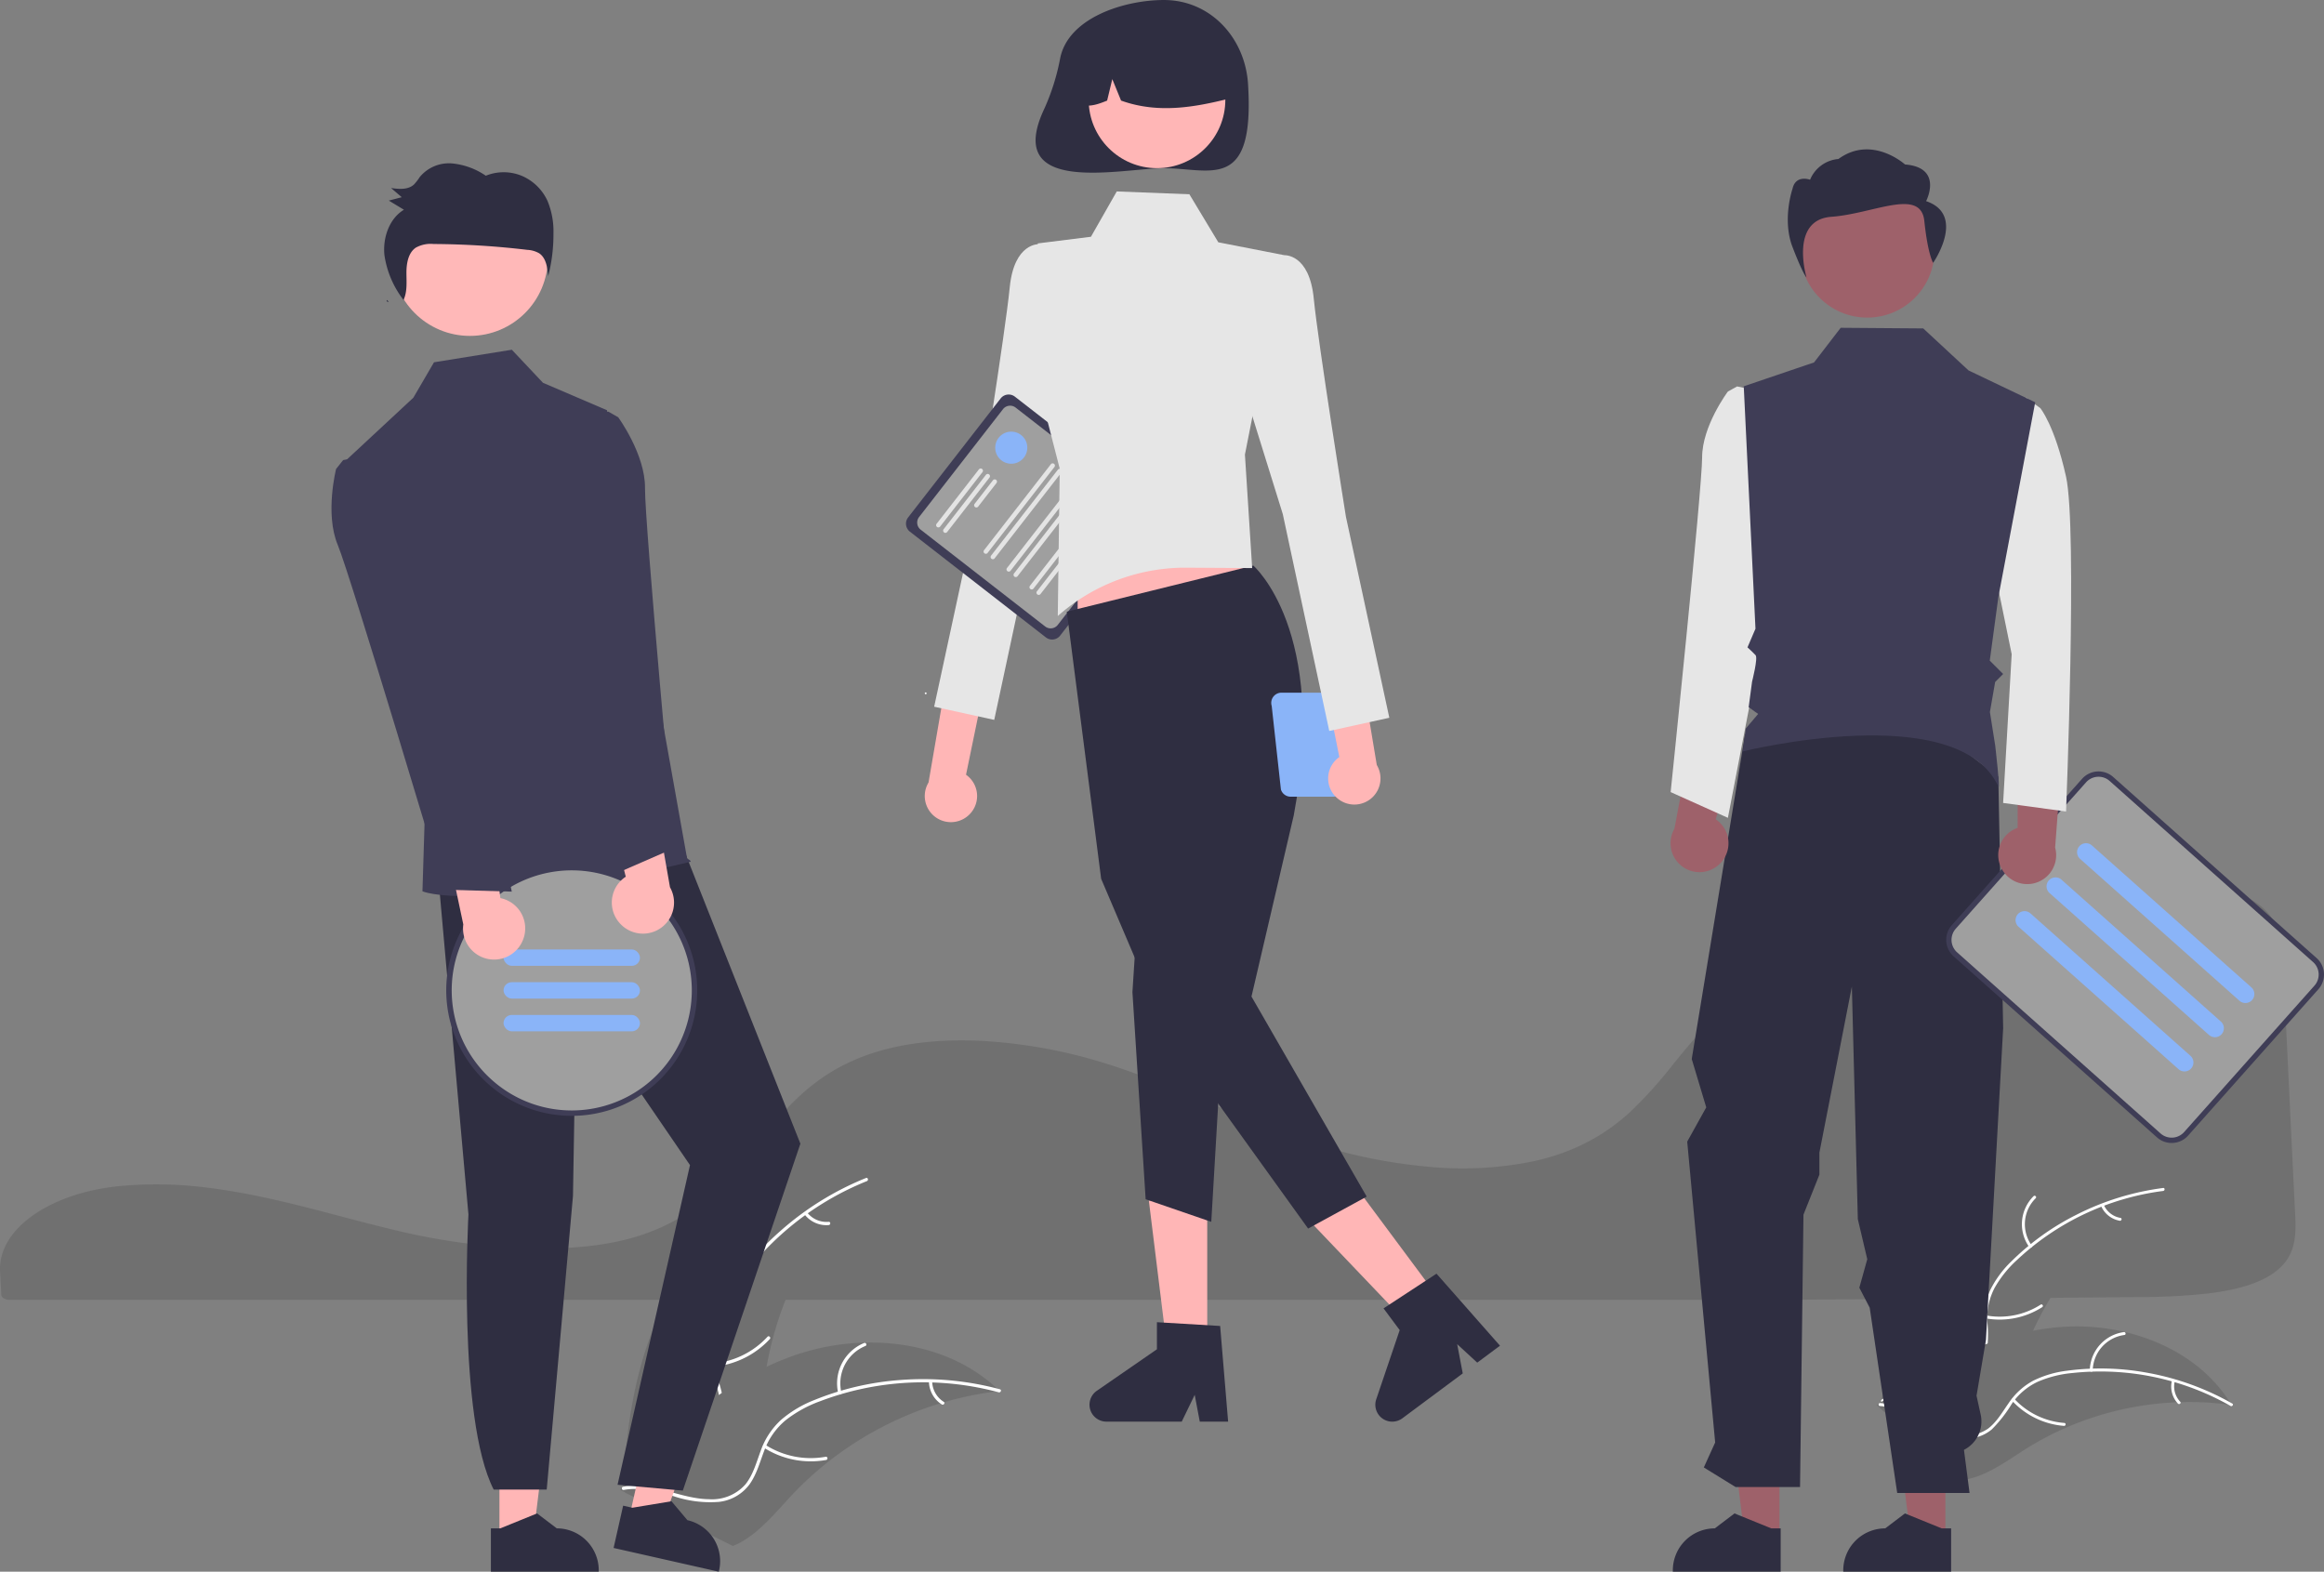 <svg xmlns="http://www.w3.org/2000/svg" width="434.397" height="293.771" viewBox="0 0 434.397 293.771">
  <rect x="0" y="0" width="434.397" height="293.771" fill="#808080" stroke="none"/>
  <g id="Group_1755" data-name="Group 1755" transform="translate(0 0)">
    <path id="Path_21772" data-name="Path 21772" d="M192.884,542.218c-2.063,0-4.13.085-6.148.257l-.294.025c-13.389,1.184-23.183,8.05-22.78,15.973l.078,1.432c.051.906.106,1.879.151,2.959.024.533.751.942,1.656.942h329.34c23.22-.141,46.356-.318,68.762-.527a117.009,117.009,0,0,0,12.58-.652c6.227-.737,10.548-2.2,13.213-4.466h0c3.314-2.813,3.418-6.354,3.218-10.356-.408-8.08-.813-16.568-1.217-25.031-.357-7.458-.712-14.9-1.067-22.018-.22-4.226-.708-7.956-4.471-10.807-4.079-3.083-11.519-4.646-22.112-4.646h-.385c-33.2.118-66.094,11.534-81.855,28.406-1.815,1.943-3.506,4.023-5.141,6.035a81.783,81.783,0,0,1-7.9,8.793A37.116,37.116,0,0,1,463.3,532.6c-.128.089-.274.183-.429.273-.354.231-.725.453-1.086.652a37.714,37.714,0,0,1-6.652,3.025l-.233.078c-.176.063-.366.125-.556.183-1.334.428-2.72.8-4.109,1.1a66.162,66.162,0,0,1-20.3.943,98.116,98.116,0,0,1-20.188-4.114c-6.912-2.184-13.382-4.908-19.639-7.542-2.748-1.157-5.591-2.354-8.43-3.487-.534-.213-1.058-.422-1.591-.63-3.467-1.351-6.611-2.467-9.61-3.412a94.85,94.85,0,0,0-22.9-4.242c-8.257-.452-15.533.4-21.622,2.528a37.134,37.134,0,0,0-4.891,2.107c-7.211,3.745-11.657,9.272-15.956,14.617-5.348,6.648-10.878,13.524-21.8,17.088-12.6,4.116-30.992,2.406-44-.568-4.091-.935-8.177-2.011-12.129-3.052q-2.394-.631-4.791-1.253c-3.141-.811-5.711-1.432-8.089-1.957l-.752-.167c-.418-.091-.837-.182-1.263-.268-2.825-.593-5.455-1.06-8.045-1.427l-.613-.089c-1.229-.162-2.377-.3-3.5-.41l-.45-.045C197.458,542.322,195.173,542.218,192.884,542.218Z" transform="translate(-163.651 -320.845)" fill="#707070"/>
    <path id="Path_21773" data-name="Path 21773" d="M888.068,607.5c9.267-8.351,23.051-12.55,34.613-7.867a57.475,57.475,0,0,0-25.828,29.833c-1.841,4.9-3.378,10.536-7.905,13.158a12.848,12.848,0,0,1-9.48.924,38.155,38.155,0,0,1-8.91-3.929l-.812-.018C873.393,627.674,878.8,615.854,888.068,607.5Z" transform="translate(-518.277 -377.289)" fill="#707070"/>
    <path id="Path_21774" data-name="Path 21774" d="M922.748,601.555a49.125,49.125,0,0,0-27.33,12.907,21.154,21.154,0,0,0-4.154,5.165,12.134,12.134,0,0,0-1.4,6.23,25.121,25.121,0,0,1-.107,6.078,7.43,7.43,0,0,1-3.7,4.823,19.3,19.3,0,0,1-7.41,2.023c-2.833.347-5.782.663-8.234,2.252-.3.193-.579-.28-.282-.472,4.267-2.765,9.666-1.759,14.255-3.6a7.524,7.524,0,0,0,4.706-4.658c.586-2,.294-4.123.226-6.168a12.946,12.946,0,0,1,1.144-6.143,19.555,19.555,0,0,1,3.94-5.306,47.659,47.659,0,0,1,12.112-8.671A50,50,0,0,1,922.743,601c.35-.045.353.505.005.55Z" transform="translate(-518.409 -378.953)" fill="#fff"/>
    <path id="Path_21775" data-name="Path 21775" d="M924.276,613.508a7.37,7.37,0,0,1,.813-9.509c.252-.248.65.132.4.38a6.825,6.825,0,0,0-.738,8.847C924.955,613.513,924.482,613.793,924.276,613.508Z" transform="translate(-544.978 -380.418)" fill="#fff"/>
    <path id="Path_21776" data-name="Path 21776" d="M909.23,646.788a14.206,14.206,0,0,0,10.151-2.033c.3-.191.579.281.282.472a14.776,14.776,0,0,1-10.568,2.094C908.747,647.258,908.883,646.725,909.23,646.788Z" transform="translate(-537.939 -400.905)" fill="#fff"/>
    <path id="Path_21777" data-name="Path 21777" d="M953.144,607.206a4.172,4.172,0,0,0,3.12,2.436c.349.058.213.591-.134.533a4.675,4.675,0,0,1-3.458-2.687.284.284,0,0,1,.1-.377.276.276,0,0,1,.377.1Z" transform="translate(-559.908 -382.002)" fill="#fff"/>
    <path id="Path_21778" data-name="Path 21778" d="M934.746,667.67c-.219-.03-.439-.06-.661-.087a54.94,54.94,0,0,0-8.9-.452c-.23,0-.463.01-.693.02a57.922,57.922,0,0,0-20.782,4.784,56.246,56.246,0,0,0-7.548,4.01c-3.329,2.108-6.771,4.658-10.492,5.518a9.671,9.671,0,0,1-1.176.209L869.12,668.358c-.02-.048-.043-.092-.063-.14l-.638-.5c.119-.087.244-.176.363-.263.069-.051.141-.1.21-.15.047-.033.094-.066.134-.1l.044-.03c.04-.032.081-.058.119-.087q1.047-.741,2.108-1.471s0,0,.01,0a82.7,82.7,0,0,1,17.223-9.258c.183-.069.368-.142.558-.2a53.675,53.675,0,0,1,8.432-2.373,47.455,47.455,0,0,1,4.755-.664,39.461,39.461,0,0,1,12.306.872c8.036,1.863,15.386,6.276,19.739,13.157C934.532,667.317,934.637,667.49,934.746,667.67Z" transform="translate(-517.611 -405.051)" fill="#707070"/>
    <path id="Path_21779" data-name="Path 21779" d="M934.879,675.778a49.126,49.126,0,0,0-29.592-6.149,21.157,21.157,0,0,0-6.427,1.623,12.134,12.134,0,0,0-4.871,4.13,25.111,25.111,0,0,1-3.744,4.788,7.429,7.429,0,0,1-5.854,1.626,19.3,19.3,0,0,1-7.135-2.846c-2.471-1.429-5.016-2.951-7.931-3.159-.353-.025-.293-.572.059-.547,5.072.361,8.777,4.416,13.551,5.7a7.524,7.524,0,0,0,6.562-.886c1.671-1.242,2.717-3.115,3.894-4.789A12.947,12.947,0,0,1,898,671.059a19.554,19.554,0,0,1,6.34-1.864,47.659,47.659,0,0,1,14.891.369,50,50,0,0,1,15.971,5.772c.307.175-.022.616-.327.442Z" transform="translate(-517.948 -412.993)" fill="#fff"/>
    <path id="Path_21780" data-name="Path 21780" d="M948.408,662.206a7.37,7.37,0,0,1,6.374-7.1c.351-.046.439.5.088.543a6.825,6.825,0,0,0-5.916,6.62C948.947,662.619,948.4,662.558,948.408,662.206Z" transform="translate(-557.785 -406.123)" fill="#fff"/>
    <path id="Path_21781" data-name="Path 21781" d="M919.588,680.119a14.206,14.206,0,0,0,9.329,4.489c.353.026.293.573-.059.547a14.777,14.777,0,0,1-9.7-4.691c-.241-.26.189-.6.428-.345Z" transform="translate(-543.06 -418.642)" fill="#fff"/>
    <path id="Path_21782" data-name="Path 21782" d="M979.634,673.278a4.172,4.172,0,0,0,1.025,3.824c.244.257-.186.6-.428.345a4.675,4.675,0,0,1-1.143-4.228.284.284,0,0,1,.3-.244.276.276,0,0,1,.244.3Z" transform="translate(-573.135 -415.1)" fill="#fff"/>
    <path id="Path_21783" data-name="Path 21783" d="M408.432,615.642c7.588-11.51,21.162-19.835,34.831-18.044a63.517,63.517,0,0,0-19.324,39.093c-.606,5.75-.682,12.208-4.795,16.272a14.2,14.2,0,0,1-9.882,3.625,42.169,42.169,0,0,1-10.622-1.724l-.874.206C398.348,641.3,400.843,627.151,408.432,615.642Z" transform="translate(-281.232 -377.122)" fill="#707070"/>
    <path id="Path_21784" data-name="Path 21784" d="M443.259,597.81a54.29,54.29,0,0,0-25.64,21.408,23.379,23.379,0,0,0-3.006,6.68,13.409,13.409,0,0,0,.233,7.053c.616,2.147,1.494,4.271,1.577,6.53a8.21,8.21,0,0,1-2.611,6.186,21.332,21.332,0,0,1-7.362,4.226c-2.934,1.16-6,2.318-8.18,4.7-.264.289-.7-.138-.433-.426,3.794-4.144,9.849-4.57,14.243-7.82a8.315,8.315,0,0,0,3.737-6.291c.071-2.3-.833-4.492-1.475-6.66a14.308,14.308,0,0,1-.485-6.888,21.612,21.612,0,0,1,2.738-6.771,52.669,52.669,0,0,1,10.542-12.643,55.255,55.255,0,0,1,15.962-9.869C443.462,597.078,443.619,597.665,443.259,597.81Z" transform="translate(-281.227 -377.044)" fill="#fff"/>
    <path id="Path_21785" data-name="Path 21785" d="M438.289,624.318a8.145,8.145,0,0,1-1.776-10.4c.2-.336.731-.04.531.3a7.542,7.542,0,0,0,1.672,9.668c.3.25-.127.681-.426.433Z" transform="translate(-300.12 -385.368)" fill="#fff"/>
    <path id="Path_21786" data-name="Path 21786" d="M430.883,661.78a15.7,15.7,0,0,0,10.292-5c.265-.288.7.139.433.427a16.329,16.329,0,0,1-10.72,5.179c-.391.03-.393-.578,0-.608Z" transform="translate(-297.719 -406.92)" fill="#fff"/>
    <path id="Path_21787" data-name="Path 21787" d="M466.251,610.135a4.611,4.611,0,0,0,4.015,1.738c.39-.035.392.573,0,.607a5.167,5.167,0,0,1-4.446-1.912.314.314,0,0,1,0-.43A.305.305,0,0,1,466.251,610.135Z" transform="translate(-315.37 -383.496)" fill="#fff"/>
    <path id="Path_21788" data-name="Path 21788" d="M467.469,668.106c-.243.029-.486.057-.731.09a60.721,60.721,0,0,0-9.646,1.993c-.245.068-.493.14-.735.214a64.013,64.013,0,0,0-20.9,10.9,62.158,62.158,0,0,0-6.957,6.388c-2.974,3.18-5.946,6.865-9.686,8.82a10.681,10.681,0,0,1-1.2.551L397.47,687.1c-.034-.046-.071-.087-.106-.132l-.823-.361c.1-.127.212-.256.315-.382.059-.074.123-.145.182-.219.041-.048.082-.1.116-.143.014-.016.027-.032.039-.044.034-.046.071-.085.1-.127q.914-1.084,1.846-2.159s0,0,.009-.007A91.4,91.4,0,0,1,415,668.832c.176-.125.354-.254.54-.374a59.315,59.315,0,0,1,8.358-4.883,52.439,52.439,0,0,1,4.9-2.033,43.608,43.608,0,0,1,13.4-2.491c9.113-.243,18.2,2.432,24.772,8.581C467.139,667.789,467.3,667.944,467.469,668.106Z" transform="translate(-280.617 -408.1)" fill="#707070"/>
    <path id="Path_21789" data-name="Path 21789" d="M467.61,675.241a54.289,54.289,0,0,0-33.361,1.656,23.379,23.379,0,0,0-6.422,3.524,13.409,13.409,0,0,0-4.06,5.772c-.8,2.085-1.379,4.31-2.673,6.163a8.21,8.21,0,0,1-5.809,3.367,21.331,21.331,0,0,1-8.422-1.059c-3.041-.84-6.185-1.761-9.361-1.173-.385.071-.473-.53-.089-.6,5.525-1.024,10.616,2.281,16.081,2.331a8.315,8.315,0,0,0,6.771-2.773c1.442-1.794,2.04-4.088,2.832-6.205a14.309,14.309,0,0,1,3.76-5.792,21.614,21.614,0,0,1,6.263-3.758,52.674,52.674,0,0,1,16.03-3.748,55.255,55.255,0,0,1,18.687,1.73c.377.1.147.665-.227.564Z" transform="translate(-280.931 -415.001)" fill="#fff"/>
    <path id="Path_21790" data-name="Path 21790" d="M478.2,668.552a8.145,8.145,0,0,1,4.841-9.37c.362-.147.608.409.245.556a7.542,7.542,0,0,0-4.485,8.726c.09.38-.512.467-.6.089Z" transform="translate(-321.524 -408.16)" fill="#fff"/>
    <path id="Path_21791" data-name="Path 21791" d="M450.647,697.446a15.7,15.7,0,0,0,11.226,2.206c.385-.07.473.531.089.6a16.33,16.33,0,0,1-11.677-2.319C449.955,697.722,450.319,697.236,450.647,697.446Z" transform="translate(-307.544 -427.365)" fill="#fff"/>
    <path id="Path_21792" data-name="Path 21792" d="M513.088,673.4a4.61,4.61,0,0,0,2.16,3.8c.332.207-.032.694-.362.488a5.166,5.166,0,0,1-2.4-4.2.314.314,0,0,1,.256-.345.305.305,0,0,1,.345.256Z" transform="translate(-338.848 -415.182)" fill="#fff"/>
    <path id="Path_21793" data-name="Path 21793" d="M519.262,414.523a4.858,4.858,0,0,0-.638-7.422l7.93-38.381-8.556,2.7-6.38,37.13a4.885,4.885,0,0,0,7.644,5.973Z" transform="translate(-338.057 -262.293)" fill="#ffb6b6"/>
    <path id="Path_21794" data-name="Path 21794" d="M539.365,250.59l-5.3-4s-4.675-.331-5.5,8.1-6.012,40.792-6.012,40.792l-8.11,37.563,11.227,2.464,8.686-40.537,8.7-27.966Z" transform="translate(-339.83 -200.953)" fill="#e6e6e6"/>
    <path id="Path_21795" data-name="Path 21795" d="M530.015,348.452l-25.423-19.768a1.9,1.9,0,0,1-.333-2.657l17.3-22.246a1.9,1.9,0,0,1,2.657-.333l25.423,19.768a1.9,1.9,0,0,1,.333,2.657l-17.3,22.247A1.9,1.9,0,0,1,530.015,348.452Z" transform="translate(-334.517 -229.311)" fill="#3f3d56"/>
    <path id="Path_21796" data-name="Path 21796" d="M531.993,348.515l-23.267-18.091a1.683,1.683,0,0,1-.3-2.359L524.112,307.9a1.683,1.683,0,0,1,2.359-.3l23.267,18.091a1.683,1.683,0,0,1,.3,2.359L534.352,348.22a1.683,1.683,0,0,1-2.359.295Z" transform="translate(-336.635 -231.42)" fill="#9f9f9f"/>
    <path id="Path_21797" data-name="Path 21797" d="M515.344,341.753a.421.421,0,0,1-.074-.59l7.911-10.174a.42.42,0,1,1,.664.516l-7.911,10.174A.421.421,0,0,1,515.344,341.753Z" transform="translate(-340.203 -243.261)" fill="#e4e4e4"/>
    <path id="Path_21798" data-name="Path 21798" d="M517.978,343.8a.421.421,0,0,1-.074-.59l7.911-10.174a.42.42,0,1,1,.664.516l-7.911,10.174A.421.421,0,0,1,517.978,343.8Z" transform="translate(-341.526 -244.29)" fill="#e4e4e4"/>
    <path id="Path_21799" data-name="Path 21799" d="M529.616,340.085a.421.421,0,0,1-.074-.59l3.429-4.41a.42.42,0,1,1,.664.516l-3.429,4.41A.421.421,0,0,1,529.616,340.085Z" transform="translate(-347.371 -245.319)" fill="#e4e4e4"/>
    <path id="Path_21800" data-name="Path 21800" d="M533.167,345.716a.421.421,0,0,1-.074-.59l12.489-16.061a.42.42,0,1,1,.664.516l-12.489,16.061A.421.421,0,0,1,533.167,345.716Z" transform="translate(-349.154 -242.295)" fill="#e4e4e4"/>
    <path id="Path_21801" data-name="Path 21801" d="M535.8,347.764a.421.421,0,0,1-.074-.59l12.489-16.061a.42.42,0,0,1,.664.516l-12.489,16.061A.421.421,0,0,1,535.8,347.764Z" transform="translate(-350.477 -243.324)" fill="#e4e4e4"/>
    <path id="Path_21802" data-name="Path 21802" d="M541.78,352.413a.421.421,0,0,1-.074-.59L554.2,335.762a.42.42,0,1,1,.664.516L542.37,352.339a.421.421,0,0,1-.59.074Z" transform="translate(-353.48 -245.658)" fill="#e4e4e4"/>
    <path id="Path_21803" data-name="Path 21803" d="M544.414,354.461a.421.421,0,0,1-.074-.59l12.489-16.061a.42.42,0,1,1,.664.516L545,354.388a.421.421,0,0,1-.59.074Z" transform="translate(-354.803 -246.687)" fill="#e4e4e4"/>
    <path id="Path_21804" data-name="Path 21804" d="M550.394,359.11a.421.421,0,0,1-.074-.59l12.489-16.061a.42.42,0,1,1,.664.516l-12.489,16.061A.421.421,0,0,1,550.394,359.11Z" transform="translate(-357.806 -249.022)" fill="#e4e4e4"/>
    <path id="Path_21805" data-name="Path 21805" d="M553.028,361.158a.421.421,0,0,1-.074-.59l12.489-16.061a.42.42,0,1,1,.664.516l-12.488,16.061A.421.421,0,0,1,553.028,361.158Z" transform="translate(-359.129 -250.05)" fill="#e4e4e4"/>
    <circle id="Ellipse_89" data-name="Ellipse 89" cx="0.173" cy="0.173" r="0.173" transform="translate(172.854 129.415)" fill="#fff"/>
    <path id="Path_21806" data-name="Path 21806" d="M557.137,165.759a41.549,41.549,0,0,1-2.965,9.463c-7.8,16.5,14.416,11.125,22.356,11.125,8.681,0,16.987,4.565,15.718-15.718-.542-8.664-7.037-15.718-15.718-15.718C569.113,154.909,558.687,158.206,557.137,165.759Z" transform="translate(-358.964 -154.909)" fill="#2f2e41"/>
    <path id="Path_21807" data-name="Path 21807" d="M442.326,479.3h-7.4l-3.52-28.528h10.916Z" transform="translate(-216.67 -226.394)" fill="#ffb6b6"/>
    <path id="Path_21808" data-name="Path 21808" d="M598.694,669.986h-5.3l-.947-5.008-2.425,5.008H575.951a3.162,3.162,0,0,1-1.8-5.765l11.234-7.759V651.4l11.816.705Z" transform="translate(-369.135 -404.265)" fill="#2f2e41"/>
    <path id="Path_21809" data-name="Path 21809" d="M515.6,466.235l-5.935,4.414L489.82,449.856l8.76-6.514Z" transform="translate(-246.006 -222.662)" fill="#ffb6b6"/>
    <path id="Path_21810" data-name="Path 21810" d="M703.413,646.642l-4.256,3.165-3.748-3.453,1.042,5.465-11.289,8.394a3.162,3.162,0,0,1-4.882-3.554l4.385-12.93-3.021-4.063,9.9-6.485Z" transform="translate(-423.037 -395.115)" fill="#2f2e41"/>
    <path id="Path_21811" data-name="Path 21811" d="M404.675,217.6l35.11-5.468-6.982-21H404.675Z" transform="translate(-203.243 -95.992)" fill="#ffb6b6"/>
    <path id="Path_21812" data-name="Path 21812" d="M599.108,367.291s14.033,12.124,7.558,46.687l-7.9,33.866,21.536,37.39-10.951,5.973-26.54-36.887-12.145-28.487-6.424-49.927Z" transform="translate(-364.841 -261.575)" fill="#2f2e41"/>
    <path id="Path_21813" data-name="Path 21813" d="M426.09,346.3l-.844,13.072,2.471,38.709,12.267,4.224,2.323-39.661Z" transform="translate(-213.574 -173.925)" fill="#2f2e41"/>
    <path id="Path_21814" data-name="Path 21814" d="M566.927,226.8l13.572.529,5.409,8.978,12.34,2.409-7.367,37.269,1.355,21.213-12.288-.075a35.942,35.942,0,0,0-24.049,9.035h0l.368-27.536-5.285-20.555,1.188-21.554,9.927-1.241Z" transform="translate(-358.182 -191.018)" fill="#e6e6e6"/>
    <circle id="Ellipse_90" data-name="Ellipse 90" cx="12.773" cy="12.773" r="12.773" transform="translate(203.491 5.887)" fill="#ffb6b6"/>
    <path id="Path_21815" data-name="Path 21815" d="M573.624,164.081a14.631,14.631,0,0,1,22.244,12.769c-6.508,1.634-13.346,2.885-20.287.391l-1.639-4.012-.966,4.015c-2.114.864-4.233,1.595-6.352-.008a14.939,14.939,0,0,1,7-13.154Z" transform="translate(-366.034 -158.442)" fill="#2f2e41"/>
    <path id="Path_21816" data-name="Path 21816" d="M641.108,417.48l1.722,15.626a1.907,1.907,0,0,0,1.823,1.347h7.937a1.908,1.908,0,0,0,1.823-1.347l1.426-11.976a2.9,2.9,0,1,0,.747-5.449,1.89,1.89,0,0,0-1.447-.669H642.931a1.908,1.908,0,0,0-1.823,2.468Zm14.98,2.84.874-2.84a1.887,1.887,0,0,0,.029-1.01c.037,0,.073-.011.11-.011a2.068,2.068,0,1,1,0,4.136,2.042,2.042,0,0,1-1.013-.276Z" transform="translate(-403.405 -285.542)" fill="#8ab4f8"/>
    <path id="Path_21817" data-name="Path 21817" d="M658.114,407.839a4.858,4.858,0,0,1,.676-7.419L651.055,362l8.542,2.743,6.192,37.162a4.885,4.885,0,0,1-7.675,5.934Z" transform="translate(-408.443 -258.917)" fill="#ffb6b6"/>
    <path id="Path_21818" data-name="Path 21818" d="M631.577,254.745l5.3-4s4.675-.331,5.5,8.1,6.013,40.792,6.013,40.792L656.5,337.2l-11.226,2.464-8.687-40.537-8.7-27.966Z" transform="translate(-396.811 -203.04)" fill="#e6e6e6"/>
    <circle id="Ellipse_91" data-name="Ellipse 91" cx="3" cy="3" r="3" transform="translate(186.023 80.679)" fill="#8ab4f8"/>
    <path id="Path_21819" data-name="Path 21819" d="M187.544,553.673H193.8l2.975-24.116h-9.228Z" transform="translate(-94.191 -265.962)" fill="#ffb6b6"/>
    <path id="Path_21820" data-name="Path 21820" d="M347.992,725.995h1.76l6.871-2.794,3.682,2.794h0a7.847,7.847,0,0,1,7.847,7.846v.256h-20.16Z" transform="translate(-256.234 -440.326)" fill="#2f2e41"/>
    <path id="Path_21821" data-name="Path 21821" d="M236.221,546.355l6.1,1.377,8.214-22.869-9-2.032Z" transform="translate(-118.639 -262.585)" fill="#ffb6b6"/>
    <path id="Path_21822" data-name="Path 21822" d="M395.85,719.461l1.717.388,7.318-1.212,2.977,3.536h0a7.847,7.847,0,0,1,5.926,9.383l-.056.249-19.665-4.44Z" transform="translate(-279.374 -438.034)" fill="#2f2e41"/>
    <path id="Path_21823" data-name="Path 21823" d="M328.2,472.845l5.654,63.345s-2.118,38.03,4.717,51.412h9.914l4.909-54.885.616-36.839,21.254,31.08-13.538,59.747,12.2,1.091L395.9,522.957l-24.134-60.869Z" transform="translate(-246.294 -309.185)" fill="#2f2e41"/>
    <circle id="Ellipse_92" data-name="Ellipse 92" cx="14.581" cy="14.581" r="14.581" transform="translate(73.247 33.622)" fill="#ffb8b8"/>
    <path id="Path_21824" data-name="Path 21824" d="M342.467,297.545,330.5,292.413l-5.823-6.177-14.547,2.346-3.86,6.618-12.494,11.618,14.639,66.189-.443,14.456s9.369,4.218,50-5.493c.487-.116-.533-.626-.533-.626Z" transform="translate(-229.007 -220.866)" fill="#3f3d56"/>
    <path id="Path_21825" data-name="Path 21825" d="M309.213,267.946q-.152-.208-.3-.419c-.04.085-.072.172-.118.255Z" transform="translate(-236.547 -211.469)" fill="#2f2e41"/>
    <path id="Path_21826" data-name="Path 21826" d="M338.429,223.247a9.3,9.3,0,0,0-4.868-4.7,8.882,8.882,0,0,0-6.659.006,13.413,13.413,0,0,0-6.325-2.3,7.074,7.074,0,0,0-6.03,2.559,9.845,9.845,0,0,1-1.054,1.369c-1.117,1.035-2.815.885-4.3.674l2,1.713-2.419.632,2.823,1.712c-2.732,1.64-3.973,5.218-3.645,8.469a17.909,17.909,0,0,0,3.572,8.392c.708-1.5.556-3.284.544-4.968-.012-1.779.3-3.8,1.728-4.794a5.705,5.705,0,0,1,3.358-.694,154.283,154.283,0,0,1,17.5,1.093,4.927,4.927,0,0,1,2.241.65c1.284.876,1.535,2.685,1.664,4.271a30.947,30.947,0,0,0,.988-8.023,14.788,14.788,0,0,0-1.115-6.055Z" transform="translate(-236.097 -185.709)" fill="#2f2e41"/>
    <circle id="Ellipse_93" data-name="Ellipse 93" cx="22.949" cy="22.949" r="22.949" transform="translate(83.922 162.166)" fill="#9f9f9f"/>
    <path id="Path_21827" data-name="Path 21827" d="M354.684,479.674a23.58,23.58,0,0,0-3.521.265c-.6.087-1.181.2-1.757.337a23.448,23.448,0,0,0-9.94,40.7c.393.331.79.653,1.2.959a23.454,23.454,0,1,0,14.014-42.258Zm0,45.9a22.31,22.31,0,0,1-13.26-4.35c-.418-.306-.821-.622-1.214-.959a22.426,22.426,0,0,1,10.006-39.121c.571-.117,1.142-.209,1.724-.28a22.2,22.2,0,0,1,2.744-.168,22.439,22.439,0,0,1,0,44.879Z" transform="translate(-247.812 -318.018)" fill="#3f3d56"/>
    <rect id="Rectangle_1705" data-name="Rectangle 1705" width="25.499" height="3.06" rx="1.53" transform="translate(119.622 180.526) rotate(180)" fill="#8ab4f8"/>
    <rect id="Rectangle_1706" data-name="Rectangle 1706" width="25.499" height="3.06" rx="1.53" transform="translate(119.622 186.646) rotate(180)" fill="#8ab4f8"/>
    <rect id="Rectangle_1707" data-name="Rectangle 1707" width="25.499" height="3.06" rx="1.53" transform="translate(119.622 192.766) rotate(180)" fill="#8ab4f8"/>
    <path id="Path_21828" data-name="Path 21828" d="M720.758,550.927H714.2l-3.119-25.287h9.676Z" transform="translate(-357.132 -263.995)" fill="#9e616a"/>
    <path id="Path_21829" data-name="Path 21829" d="M658.448,550.927h-6.556l-3.119-25.287h9.676Z" transform="translate(-325.838 -263.995)" fill="#9e616a"/>
    <path id="Path_21830" data-name="Path 21830" d="M811.983,734.1h-20.16v-.255a7.847,7.847,0,0,1,7.846-7.847h0l3.682-2.794,6.871,2.794h1.76Z" transform="translate(-479.142 -440.326)" fill="#2f2e41"/>
    <path id="Path_21831" data-name="Path 21831" d="M875.983,734.1h-20.16v-.255a7.847,7.847,0,0,1,7.846-7.847h0l3.683-2.794,6.871,2.794h1.76Z" transform="translate(-511.285 -440.326)" fill="#2f2e41"/>
    <path id="Path_21832" data-name="Path 21832" d="M808.034,426.465l-9.964,60.669,2.712,9.041-3.558,6.4,5.225,56.232-2.121,4.67,5.926,3.655h12.059l.64-50.907,2.979-7.474v-4.119L828,473.592l1.116,43.473,1.764,7.486-1.482,5.33,1.936,3.734,5.142,34.63h13.522l-1.046-8.057h0a5.954,5.954,0,0,0,3.126-6.589l-.775-3.531,1.764-10.441,3.213-58.25-.906-47-15.818-12.1Z" transform="translate(-481.854 -289.192)" fill="#2f2e41"/>
    <circle id="Ellipse_219" data-name="Ellipse 219" cx="12.563" cy="12.563" r="12.563" transform="translate(336.458 34.24)" fill="#9e616a"/>
    <path id="Path_21833" data-name="Path 21833" d="M800.286,452.141a5.377,5.377,0,0,0-.861-8.2l4.885-18.474-9.412,3.166-3.2,17.058a5.407,5.407,0,0,0,8.584,6.451Z" transform="translate(-478.714 -290.793)" fill="#9e616a"/>
    <path id="Path_1101" data-name="Path 1101" d="M805.447,300.437l-2.02-.419-1.723.954s-4.813,6.417-4.813,12.3-5.883,62.567-5.883,62.567l10.7,4.813,8.556-44.385Z" transform="translate(-478.733 -227.788)" fill="#e6e6e6"/>
    <path id="Path_1104" data-name="Path 1104" d="M860.849,220.674s3.286-6.281-3.943-6.853c0,0-6.163-5.59-12.444-1.022a6.308,6.308,0,0,0-5.3,3.877s-2.695-1.022-3.287,1.713c0,0-1.972,5.71,0,10.85s2.627,5.71,2.627,5.71-3.24-10.775,4.647-11.346,16.712-5.5,17.369.782,1.646,7.829,1.646,7.829S868.407,223.244,860.849,220.674Z" transform="translate(-500.827 -183.082)" fill="#2f2e41"/>
    <path id="Path_21834" data-name="Path 21834" d="M936.866,514.03a3.844,3.844,0,0,1-2.57-.98l-38.02-33.844a3.877,3.877,0,0,1-.318-5.468l24.356-27.361a3.877,3.877,0,0,1,5.468-.318L963.8,479.9a3.873,3.873,0,0,1,.318,5.467l-24.356,27.361a3.846,3.846,0,0,1-2.668,1.292C937.019,514.028,936.942,514.03,936.866,514.03Z" transform="translate(-530.951 -300.644)" fill="#9f9f9f"/>
    <path id="Path_21835" data-name="Path 21835" d="M936.615,514.029a4.091,4.091,0,0,1-2.735-1.043l-38.02-33.844a4.127,4.127,0,0,1-.338-5.82l24.356-27.361a4.127,4.127,0,0,1,5.819-.338l38.02,33.844a4.122,4.122,0,0,1,.338,5.819L939.7,512.647a4.1,4.1,0,0,1-2.84,1.375C936.777,514.026,936.7,514.029,936.615,514.029Zm-13.657-68.451a3.118,3.118,0,0,0-2.337,1.046l-24.356,27.361a3.13,3.13,0,0,0,.256,4.414l38.02,33.844a3.125,3.125,0,0,0,4.413-.257l24.356-27.361a3.126,3.126,0,0,0-.256-4.413l-38.02-33.844a3.113,3.113,0,0,0-2.077-.79Z" transform="translate(-530.7 -300.393)" fill="#3f3d56"/>
    <path id="Path_21836" data-name="Path 21836" d="M975.028,501.355a1.669,1.669,0,0,1-1.113-.423l-29.844-26.566a1.676,1.676,0,0,1,2.228-2.5l29.844,26.566a1.675,1.675,0,0,1-1.115,2.927Z" transform="translate(-555.324 -313.881)" fill="#8ab4f8"/>
    <path id="Path_21837" data-name="Path 21837" d="M963.587,514.2a1.669,1.669,0,0,1-1.113-.423L932.63,487.213a1.676,1.676,0,0,1,2.229-2.5L964.7,511.276a1.675,1.675,0,0,1-1.115,2.926Z" transform="translate(-549.578 -320.334)" fill="#8ab4f8"/>
    <path id="Path_21838" data-name="Path 21838" d="M952.15,527.05a1.667,1.667,0,0,1-1.114-.424L921.192,500.06a1.676,1.676,0,1,1,2.229-2.5l29.844,26.566a1.675,1.675,0,0,1-1.115,2.927Z" transform="translate(-543.834 -326.786)" fill="#8ab4f8"/>
    <path id="Path_21839" data-name="Path 21839" d="M914.7,454.193a5.377,5.377,0,0,1,2.942-7.7l.032-19.109,8.281,5.481-1.3,17.306a5.406,5.406,0,0,1-9.955,4.025Z" transform="translate(-540.513 -291.754)" fill="#9e616a"/>
    <path id="Path_1100" data-name="Path 1100" d="M913.149,307.783l3.7-3.566,2.718,1.961s2.674,3.209,4.813,12.834,0,62.566,0,62.566l-11.765-1.6,1.6-27.807-4.813-23.529Z" transform="translate(-538.196 -229.897)" fill="#e6e6e6"/>
    <path id="Path_21840" data-name="Path 21840" d="M872.749,291.921l-12.464-5.954-8.462-7.849L836.392,278l-4.978,6.471-13.141,4.464,2.19,45.313-1.493,3.484s1.04.94,1.516,1.465-.657,4.926-.657,4.926l-.638,4.787,1.771,1.265-2.3,2.719-.571,4.286s40.177-9.986,47.768,6.557c.4.874-.587-7.668-.587-7.668l-.988-6.253.98-5.613,1.493-1.493-2.5-2.5,1.606-11.884Z" transform="translate(-492.334 -216.731)" fill="#3f3d56"/>
    <path id="Path_21841" data-name="Path 21841" d="M344.9,479.416a5.774,5.774,0,0,0-4.233-7.776l-2.769-20.33-8.028,7.017,3.86,18.23a5.805,5.805,0,0,0,11.169,2.859Z" transform="translate(-247.131 -303.772)" fill="#ffb8b8"/>
    <path id="Path_1101-2" data-name="Path 1101" d="M292.481,326.838l-2.176.417-1.315,1.656s-2.128,8.346.3,14.178,19.948,64.459,19.948,64.459l12.587.365-9.806-47.533Z" transform="translate(-226.167 -241.258)" fill="#3f3d56"/>
    <path id="Path_21842" data-name="Path 21842" d="M392.548,472.836a5.774,5.774,0,0,1,1.028-8.794l-5.011-19.9,10.065,3.518,3.216,18.355a5.805,5.805,0,0,1-9.3,6.817Z" transform="translate(-276.611 -300.174)" fill="#ffb8b8"/>
    <path id="Path_1101-3" data-name="Path 1101" d="M382.062,309.907l2.174-.425,1.838,1.046s5.086,6.951,5.012,13.266,5.524,67.248,5.524,67.248l-11.544,5.032-8.625-47.762Z" transform="translate(-270.522 -232.541)" fill="#3f3d56"/>
  </g>
</svg>
